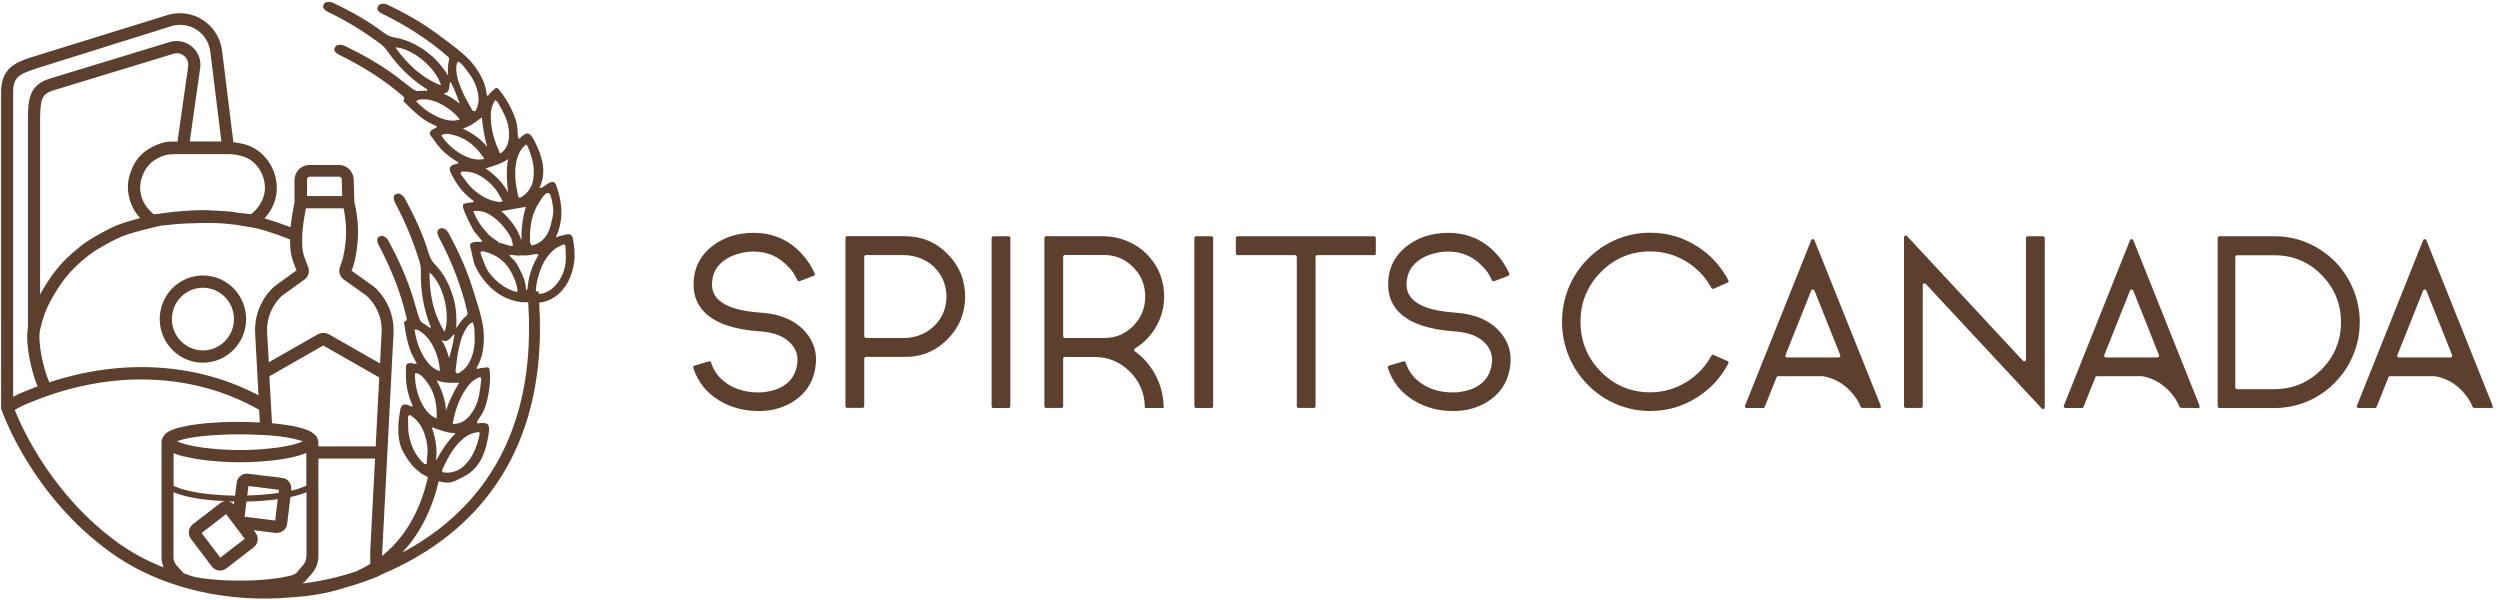 <svg width="204" height="49" viewBox="0 0 204 49" fill="none" xmlns="http://www.w3.org/2000/svg">
<g id="Group 1">
<g id="Group">
<path id="Vector" d="M16.559 22.479C14.613 22.479 13.033 24.075 13.033 26.037C13.033 27.999 14.613 29.595 16.559 29.595C18.505 29.595 20.084 27.999 20.084 26.037C20.084 24.075 18.505 22.479 16.559 22.479ZM16.559 28.594C15.158 28.594 14.027 27.446 14.027 26.037C14.027 24.628 15.166 23.48 16.559 23.48C17.951 23.48 19.091 24.628 19.091 26.037C19.091 27.446 17.951 28.594 16.559 28.594Z" fill="#5C3F2D"/>
<path id="Vector_2" d="M46.759 19.515C46.694 19.157 46.547 19.051 46.189 19.14C45.912 19.214 45.627 19.262 45.342 19.368C45.505 19.067 45.602 18.766 45.676 18.448C45.953 17.341 45.773 16.274 45.423 15.224C45.285 14.801 45.138 14.752 44.739 14.963C44.544 15.061 44.275 15.362 44.039 15.338C44.039 15.281 44.055 15.248 44.121 15.086C44.601 13.84 44.186 12.61 43.599 11.479C43.209 10.73 43.005 10.721 42.37 11.316C42.215 11.267 42.305 11.12 42.248 11.031C42.248 10.583 42.207 10.127 42.061 9.712C41.743 8.824 41.303 7.994 40.676 7.277C40.562 7.147 40.473 7.155 40.367 7.245C40.163 7.424 39.968 7.603 39.813 7.815C39.724 7.79 39.716 7.741 39.708 7.701C39.667 7.22 39.528 6.756 39.309 6.333C38.942 5.616 38.454 4.981 37.851 4.452C37.184 3.858 36.451 3.345 35.742 2.815C34.472 1.863 33.088 1.089 31.663 0.405C31.509 0.332 31.354 0.291 31.175 0.308C30.979 0.324 30.865 0.43 30.808 0.601C30.751 0.78 30.865 0.894 30.979 0.992C31.061 1.057 31.158 1.106 31.256 1.154C32.233 1.635 33.186 2.164 34.098 2.767C34.928 3.32 35.742 3.907 36.491 4.574C36.581 4.656 36.687 4.713 36.646 4.875C36.532 5.266 36.54 5.673 36.573 6.17C36.125 5.478 35.677 4.924 35.115 4.468C34.236 3.736 33.259 3.231 32.127 3.043C31.81 2.995 31.549 2.84 31.305 2.661C30.027 1.692 28.626 0.918 27.185 0.234C27.022 0.153 26.859 0.153 26.697 0.161C26.517 0.177 26.436 0.3 26.379 0.454C26.314 0.601 26.42 0.699 26.493 0.78C26.583 0.886 26.713 0.943 26.835 1.008C28.309 1.716 29.685 2.571 30.996 3.54C31.248 3.727 31.46 3.939 31.639 4.2C32.469 5.396 33.487 6.406 34.708 7.204C34.765 7.237 34.912 7.245 34.839 7.408C34.627 7.416 34.407 7.391 34.179 7.424C34.016 7.448 33.853 7.391 33.691 7.269C33.186 6.911 32.722 6.512 32.225 6.146C30.922 5.201 29.538 4.411 28.097 3.727C27.934 3.646 27.771 3.646 27.608 3.662C27.429 3.679 27.356 3.809 27.291 3.963C27.234 4.11 27.332 4.2 27.413 4.289C27.519 4.403 27.657 4.46 27.796 4.533C29.563 5.405 31.232 6.439 32.738 7.725C32.876 7.847 33.104 7.937 32.925 8.206C32.885 8.263 32.958 8.303 33.007 8.344C33.528 8.865 34.049 9.386 34.66 9.793C34.977 10.005 35.327 10.152 35.669 10.322C35.563 10.493 35.384 10.493 35.27 10.583C35.026 10.77 35.002 10.9 35.205 11.153C35.254 11.21 35.311 11.267 35.352 11.332C35.832 12.089 36.459 12.684 37.224 13.14C37.297 13.18 37.411 13.188 37.395 13.319C37.346 13.368 37.289 13.368 37.224 13.384C36.711 13.473 36.581 13.701 36.801 14.149C37.224 14.996 37.77 15.753 38.543 16.323C38.6 16.364 38.69 16.388 38.641 16.486C38.413 16.519 38.193 16.551 37.973 16.592C37.819 16.624 37.762 16.689 37.778 16.885C37.819 17.251 38.6 18.766 38.698 18.888C38.918 19.157 39.146 19.425 39.366 19.694C39.154 19.792 38.918 19.694 38.698 19.751C38.389 19.84 38.307 19.898 38.389 20.191C38.462 20.451 38.649 21.428 38.747 21.648C38.999 22.185 39.309 22.674 39.699 23.114C40.44 23.944 41.344 24.482 42.451 24.644C42.655 24.677 42.858 24.644 43.07 24.677C43.078 24.677 43.087 24.677 43.103 24.677C43.534 31.305 41.971 36.711 38.429 40.733C36.768 42.622 34.798 44.047 32.803 45.105C34.106 43.737 35.181 41.857 35.799 39.267C35.97 39.316 36.15 39.349 36.353 39.373C36.614 39.398 36.882 39.357 37.127 39.251C37.395 39.129 38.006 38.812 38.152 38.714C39.284 37.981 39.675 36.711 39.87 35.424C40.001 34.569 39.83 34.439 38.95 34.545C38.853 34.415 39.016 34.342 39.024 34.236C39.3 33.869 39.528 33.47 39.651 33.031C39.919 32.102 40.05 31.158 39.952 30.189C39.935 30.018 39.862 29.961 39.724 29.977C39.447 30.002 39.178 30.034 38.934 30.108C38.869 30.034 38.893 29.985 38.918 29.953C39.17 29.53 39.333 29.074 39.406 28.585C39.528 27.771 39.504 26.957 39.325 26.151C39.13 25.255 38.828 24.392 38.559 23.521C38.079 21.957 37.395 20.492 36.63 19.059C36.548 18.904 36.443 18.774 36.288 18.684C36.117 18.578 35.962 18.595 35.807 18.709C35.653 18.823 35.685 18.986 35.718 19.132C35.742 19.238 35.799 19.336 35.848 19.433C36.369 20.419 36.842 21.436 37.232 22.487C37.591 23.448 37.908 24.424 38.12 25.426C38.144 25.54 38.201 25.662 38.063 25.768C37.737 26.02 37.501 26.362 37.232 26.794C37.273 25.955 37.232 25.231 37.053 24.506C36.76 23.374 36.264 22.356 35.441 21.518C35.213 21.282 35.083 20.997 34.993 20.704C34.521 19.124 33.821 17.642 33.039 16.201C32.95 16.038 32.828 15.932 32.673 15.843C32.518 15.745 32.38 15.802 32.233 15.892C32.095 15.973 32.127 16.111 32.135 16.234C32.144 16.372 32.217 16.502 32.282 16.633C33.072 18.106 33.699 19.653 34.203 21.249C34.301 21.55 34.35 21.852 34.342 22.177C34.309 23.667 34.545 25.117 35.083 26.517C35.107 26.582 35.229 26.672 35.075 26.761C34.896 26.639 34.725 26.484 34.521 26.379C34.374 26.297 34.277 26.151 34.203 25.955C34 25.353 33.853 24.742 33.658 24.14C33.153 22.568 32.477 21.086 31.696 19.637C31.606 19.474 31.476 19.376 31.329 19.287C31.175 19.197 31.036 19.254 30.89 19.344C30.751 19.433 30.784 19.572 30.792 19.686C30.808 19.84 30.89 19.979 30.963 20.117C31.899 21.909 32.665 23.773 33.129 25.744C33.169 25.931 33.308 26.142 32.998 26.248C32.933 26.273 32.974 26.346 32.982 26.411C33.096 27.152 33.218 27.901 33.487 28.61C33.625 28.976 33.821 29.31 34.008 29.66C33.821 29.741 33.674 29.627 33.52 29.627C33.202 29.627 33.112 29.725 33.121 30.059C33.121 30.14 33.137 30.213 33.129 30.295C33.08 31.207 33.243 32.078 33.593 32.917C33.625 32.998 33.715 33.071 33.625 33.169C33.56 33.177 33.503 33.145 33.446 33.12C32.974 32.884 32.73 32.99 32.648 33.495C32.494 34.456 32.396 35.457 32.689 36.393C32.828 36.841 33.438 37.851 33.919 38.258C34.065 38.388 34.22 38.51 34.366 38.632C34.537 38.722 34.725 38.828 34.92 38.942C34.212 42.028 32.819 44.047 31.175 45.366C31.175 45.358 31.175 45.342 31.175 45.333L32.111 27.201C32.184 25.752 31.582 24.319 30.491 23.374L28.716 22.112L28.691 22.096V22.071C28.789 21.835 28.879 21.591 28.936 21.322C29.318 19.629 29.31 18.163 28.911 16.437L28.862 14.678C28.862 14.011 28.325 13.465 27.657 13.465H25.239C24.58 13.465 24.034 14.011 24.034 14.687V16.502C23.896 17.227 23.774 17.895 23.708 18.546C23.676 18.538 23.651 18.521 23.619 18.505C22.837 18.212 22.186 17.992 21.583 17.821C21.828 17.553 22.039 17.259 22.202 16.942C22.471 16.413 22.601 15.843 22.585 15.248C22.552 13.653 21.469 12.195 20.004 11.788C19.678 11.698 19.361 11.642 19.043 11.609L18.123 4.151C17.993 3.117 17.423 2.197 16.56 1.635C15.697 1.073 14.63 0.927 13.645 1.236L2.58 4.664C1.155 5.12 0.064 5.633 0.088 7.603V33.324L0.113 33.405C0.21 33.69 2.572 40.44 9.053 45.097C12.489 47.564 16.967 48.843 21.559 48.843C22.292 48.843 23.024 48.81 23.757 48.745C24.987 48.672 26.517 48.484 28.097 47.971C29.082 47.703 30.051 47.369 30.996 46.97L30.979 46.937C33.788 45.781 36.736 43.998 39.089 41.319C42.777 37.126 44.422 31.532 43.998 24.693C44.462 24.652 44.91 24.49 45.317 24.197C46.254 23.504 46.685 22.527 46.848 21.396C46.938 20.761 46.864 20.134 46.759 19.515ZM37.192 35.343C36.492 36.027 36.019 36.8 35.571 37.598C35.71 36.638 35.539 35.742 35.229 34.863C35.873 35.066 36.459 35.343 37.192 35.351V35.343ZM35.636 31.036C36.255 31.28 36.833 31.231 37.468 31.239C37.013 31.964 36.671 32.705 36.394 33.487C36.337 32.615 36.06 31.842 35.636 31.044V31.036ZM39.097 35.262C39.162 35.351 39.138 35.441 39.121 35.53C38.918 36.442 38.592 37.297 37.908 37.973C37.468 38.404 36.947 38.592 36.345 38.567C36.076 38.559 36.019 38.478 36.125 38.25C36.557 37.305 37.045 36.401 37.867 35.734C38.201 35.465 38.625 35.294 39.097 35.253V35.262ZM39.195 30.743C39.227 30.832 39.276 30.914 39.268 30.987C39.17 31.785 39.113 32.599 38.722 33.324C38.511 33.715 38.258 34.073 37.884 34.325C37.623 34.504 37.33 34.61 36.931 34.586C37.151 33.397 37.534 32.314 38.275 31.394C38.519 31.093 38.828 30.889 39.195 30.751V30.743ZM37.192 30.108C37.249 29.635 37.297 29.163 37.387 28.699C37.517 28.048 37.664 27.404 38.022 26.834C38.152 26.623 38.291 26.411 38.568 26.297C38.739 26.623 38.706 26.948 38.722 27.25C38.771 28.105 38.673 28.943 38.218 29.701C38.055 29.969 37.851 30.173 37.599 30.336C37.501 30.401 37.387 30.523 37.265 30.45C37.135 30.376 37.175 30.23 37.192 30.108ZM37.094 27.274C36.988 27.942 36.842 28.569 36.646 29.212C36.5 28.732 36.369 28.251 36.019 27.738C36.638 28.04 36.736 27.453 37.094 27.274ZM35.05 22.242C36.133 23.081 36.809 25.695 36.272 27.071C35.335 25.556 35.042 23.952 35.05 22.242ZM33.829 26.9C34.008 26.867 34.147 26.94 34.285 27.038C34.847 27.396 35.205 27.934 35.465 28.52C35.71 29.074 35.864 29.66 35.897 30.279C34.944 30.059 34.049 28.552 33.829 26.892V26.9ZM33.878 30.442C34.244 30.458 34.464 30.718 34.668 30.963C35.343 31.736 35.612 32.672 35.636 33.69C35.636 33.829 35.636 33.975 35.636 34.146C34.464 33.731 33.788 31.752 33.87 30.442H33.878ZM34.863 37.273C34.831 37.468 34.831 37.672 34.814 37.867C34.684 37.9 34.602 37.843 34.521 37.761C33.878 37.159 33.552 36.385 33.373 35.538C33.275 35.074 33.316 34.602 33.3 34.13C33.3 34.04 33.283 33.926 33.389 33.886C33.495 33.845 33.56 33.926 33.634 33.983C34.114 34.333 34.431 34.806 34.627 35.376C34.839 35.994 34.953 36.621 34.855 37.273H34.863ZM14.964 35.84C15.037 35.823 15.11 35.807 15.192 35.791H15.232V35.783C15.322 35.766 15.42 35.742 15.509 35.726C15.843 35.669 16.218 35.62 16.666 35.571C17.838 35.465 19.027 35.424 20.207 35.449C20.582 35.457 20.997 35.481 21.486 35.498C21.82 35.514 22.153 35.538 22.487 35.571C22.756 35.595 23.147 35.652 23.407 35.693C23.603 35.726 23.782 35.758 23.928 35.791C24.091 35.831 24.303 35.889 24.506 35.946C24.58 35.97 24.645 35.994 24.71 36.019C24.449 36.125 24.181 36.214 23.92 36.279C23.554 36.369 23.147 36.45 22.699 36.516C20.631 36.792 18.538 36.792 16.478 36.516C16.022 36.45 15.615 36.369 15.249 36.279C14.972 36.206 14.695 36.117 14.443 36.011C14.54 35.97 14.671 35.921 14.834 35.88C14.874 35.872 14.915 35.856 14.964 35.848V35.84ZM30.662 36.426H25.98V36.312C25.98 36.255 25.98 36.198 25.98 36.141V36.125C25.98 36.051 25.972 35.978 25.948 35.913C25.948 35.889 25.939 35.864 25.931 35.84C25.931 35.84 25.931 35.823 25.923 35.815C25.907 35.775 25.89 35.742 25.874 35.701C25.858 35.669 25.834 35.636 25.809 35.603C25.793 35.587 25.785 35.571 25.768 35.555C25.76 35.547 25.752 35.53 25.736 35.522C25.378 35.123 24.726 34.96 24.433 34.887C24.36 34.863 24.254 34.838 24.124 34.814C24.002 34.781 23.896 34.757 23.806 34.749C23.798 34.749 23.692 34.732 23.546 34.708C23.057 34.627 22.503 34.553 22.194 34.537L21.982 30.702L26.379 28.194L30.947 30.8L30.654 36.434L30.662 36.426ZM24.995 45.407C24.995 45.667 24.905 45.919 24.734 46.115L24.221 46.709C24.221 46.709 24.148 46.791 24.132 46.799C24.075 46.831 24.018 46.864 23.953 46.888C23.847 46.929 23.749 46.962 23.643 46.986C23.513 47.019 23.375 47.051 23.212 47.084C22.862 47.157 22.479 47.206 22.007 47.255C21.306 47.336 20.468 47.377 19.58 47.377C18.693 47.377 17.887 47.336 17.146 47.263C16.69 47.222 16.307 47.165 15.949 47.092C15.819 47.068 15.151 46.856 15.005 46.791C14.996 46.791 14.98 46.775 14.972 46.758L14.931 46.709C14.931 46.709 14.646 46.408 14.402 46.131C14.247 45.952 14.158 45.724 14.158 45.48V40.163C14.459 40.285 14.76 40.391 15.062 40.464C15.452 40.562 15.876 40.644 16.364 40.717C17.032 40.806 17.7 40.863 18.375 40.896C18.229 40.912 18.09 40.969 17.968 41.059L15.737 42.777C15.371 43.062 15.298 43.599 15.583 43.974L17.284 46.221C17.447 46.441 17.7 46.555 17.952 46.555C18.131 46.555 18.31 46.498 18.465 46.384L20.696 44.666C20.875 44.527 20.989 44.324 21.021 44.104C21.054 43.876 20.989 43.656 20.859 43.477L20.696 43.265L22.487 43.485C22.487 43.485 22.56 43.485 22.593 43.485C22.78 43.485 22.959 43.42 23.114 43.306C23.293 43.167 23.407 42.964 23.432 42.736L23.7 40.554C23.839 40.521 23.977 40.497 24.107 40.464C24.409 40.391 24.71 40.285 25.011 40.163V45.398L24.995 45.407ZM15.013 37.24C15.412 37.338 15.843 37.427 16.34 37.501C17.415 37.647 18.497 37.721 19.58 37.721C20.663 37.721 21.754 37.647 22.829 37.501C23.318 37.427 23.749 37.346 24.156 37.24C24.433 37.167 24.718 37.077 24.995 36.963V39.626C24.995 39.626 24.922 39.658 24.881 39.683C24.58 39.813 24.278 39.911 23.977 39.992C23.904 40.008 23.831 40.025 23.757 40.041V39.943C23.822 39.479 23.497 39.056 23.033 38.999L20.248 38.657C20.028 38.632 19.8 38.689 19.629 38.828C19.45 38.966 19.336 39.17 19.312 39.398L19.181 40.448C18.261 40.432 17.349 40.367 16.438 40.245C15.965 40.171 15.558 40.098 15.184 40C14.882 39.927 14.573 39.821 14.288 39.699C14.255 39.683 14.215 39.658 14.166 39.634V36.98C14.443 37.093 14.728 37.183 15.013 37.256V37.24ZM18.66 40.92C18.815 40.92 18.97 40.928 19.116 40.928L19.084 41.165C18.97 41.042 18.823 40.953 18.652 40.92H18.66ZM19.971 43.965L17.976 45.504L16.454 43.493L18.449 41.954L19.971 43.965ZM20.118 40.928C20.973 40.912 21.82 40.847 22.666 40.733L22.454 42.475L19.963 42.166L20.11 40.928H20.118ZM22.723 40.228C21.876 40.342 21.03 40.407 20.175 40.432L20.273 39.658L22.764 39.968L22.731 40.228H22.723ZM29.066 46.628C27.649 47.1 26.175 47.426 24.686 47.613C24.791 47.54 24.897 47.434 24.954 47.369L25.475 46.766C25.801 46.384 25.98 45.903 25.98 45.398V37.419H30.605L30.198 45.244C30.198 45.244 30.198 45.227 30.214 45.227V46.009C29.839 46.245 29.449 46.449 29.066 46.62V46.628ZM25.255 14.418H27.674C27.788 14.418 27.885 14.516 27.885 14.646L27.926 15.998H25.052V14.63C25.044 14.508 25.141 14.418 25.255 14.418ZM24.645 22.951C25.434 22.487 25.19 21.876 25.093 21.648L25.019 21.469C24.881 21.119 24.726 20.712 24.694 20.394C24.58 19.319 24.718 18.245 24.962 16.999H28.04C28.325 18.407 28.309 19.645 27.983 21.054C27.934 21.257 27.861 21.461 27.779 21.681L27.739 21.795C27.617 22.12 27.674 22.584 28.17 22.894L29.88 24.107C30.727 24.856 31.199 25.971 31.142 27.103L31.012 29.66L26.876 27.299C26.574 27.128 26.2 27.128 25.899 27.299L21.933 29.562L21.795 27.103C21.738 25.971 22.202 24.848 23.057 24.099L24.653 22.951H24.645ZM23.668 19.547C23.668 19.865 23.676 20.183 23.717 20.5C23.765 20.956 23.953 21.445 24.107 21.835L24.189 22.031C24.189 22.031 24.197 22.047 24.205 22.063C24.189 22.071 24.172 22.08 24.148 22.096L22.471 23.309L22.438 23.334C21.347 24.278 20.745 25.711 20.818 27.16L21.095 32.257C16.055 29.603 9.981 29.236 4.029 31.199C4.029 31.182 4.013 31.166 4.005 31.15C3.5 30.002 3.06 27.852 3.272 26.908C3.467 26.012 3.736 25.263 4.086 24.62C4.461 23.92 4.851 23.309 5.283 22.747C5.788 22.088 6.398 21.485 7.221 20.85C7.717 20.459 8.279 20.142 8.817 19.849C9.273 19.604 9.802 19.328 10.347 19.148C11.178 18.88 11.992 18.676 12.985 18.44C13.042 18.424 13.107 18.416 13.173 18.407C13.368 18.391 13.563 18.367 13.759 18.351C14.182 18.302 14.581 18.261 14.98 18.245C16.047 18.196 16.853 18.18 17.61 18.204C18.099 18.212 18.587 18.269 19.1 18.326C19.181 18.334 19.271 18.342 19.352 18.351C19.629 18.416 19.906 18.456 20.175 18.497C20.509 18.546 20.818 18.595 21.119 18.676C21.762 18.847 22.454 19.075 23.318 19.401C23.44 19.45 23.57 19.499 23.692 19.555L23.668 19.547ZM3.272 9.899V9.679C3.304 8.173 3.361 7.676 4.355 7.375L14.158 4.387C14.467 4.289 14.793 4.362 15.037 4.574C15.281 4.786 15.403 5.095 15.355 5.429L14.483 11.552C14.394 11.552 14.296 11.552 14.207 11.552C13.914 11.552 13.539 11.56 13.189 11.674C11.968 12.057 11.162 12.765 10.73 13.856C10.518 14.385 10.421 14.882 10.437 15.362C10.469 16.282 10.803 17.105 11.438 17.797C10.966 17.919 10.486 18.057 10.014 18.212C9.395 18.407 8.808 18.717 8.32 18.986C7.75 19.295 7.147 19.637 6.594 20.077C5.706 20.769 5.039 21.428 4.485 22.153C4.045 22.723 3.646 23.342 3.272 24.034V9.899ZM21.624 15.224C21.632 15.655 21.543 16.055 21.347 16.445C21.152 16.828 20.875 17.17 20.484 17.479C20.354 17.471 20.232 17.455 20.11 17.439C19.988 17.422 19.873 17.406 19.751 17.398C19.662 17.39 19.572 17.382 19.474 17.373C18.97 17.259 18.465 17.235 17.985 17.211C17.789 17.203 17.594 17.194 17.398 17.178C16.494 17.105 15.615 17.17 14.768 17.235L14.581 17.251C14.427 17.259 14.264 17.276 14.109 17.292C14.003 17.308 13.905 17.317 13.8 17.333C13.531 17.365 13.246 17.398 12.961 17.455C12.953 17.455 12.945 17.455 12.937 17.455H12.831C12.586 17.488 12.537 17.488 12.456 17.414C11.797 16.828 11.463 16.16 11.438 15.354C11.43 15.012 11.495 14.654 11.658 14.255C11.976 13.457 12.562 12.952 13.49 12.659C13.71 12.594 13.987 12.586 14.231 12.578C14.768 12.57 15.306 12.578 15.843 12.578H18.628C19.002 12.578 19.377 12.635 19.759 12.741C20.81 13.034 21.591 14.092 21.616 15.257L21.624 15.224ZM2.873 5.616L13.962 2.14C14.671 1.92 15.428 2.026 16.047 2.425C16.666 2.832 17.073 3.483 17.162 4.224L18.066 11.544H16.494H15.843C15.721 11.544 15.607 11.544 15.485 11.544L16.332 5.567C16.429 4.908 16.185 4.248 15.68 3.817C15.175 3.385 14.5 3.239 13.865 3.426L4.062 6.414C2.327 6.943 2.303 8.206 2.279 9.655V9.883V26.761C2.034 28.023 2.563 30.352 3.068 31.524C2.718 31.655 2.368 31.793 2.018 31.94C1.741 32.045 1.415 32.192 1.073 32.379V7.603C1.057 6.382 1.44 6.08 2.873 5.624V5.616ZM1.196 33.454C1.554 33.242 1.977 33.023 2.36 32.884C2.384 32.876 2.401 32.868 2.409 32.868C8.906 30.14 15.705 30.352 21.144 33.438L21.201 34.472C20.883 34.456 20.557 34.447 20.24 34.439C19.124 34.407 18.31 34.415 16.828 34.537C15.941 34.618 15.265 34.74 14.996 34.806C14.899 34.83 14.801 34.846 14.703 34.871C14.646 34.887 14.597 34.903 14.54 34.911C14.475 34.928 14.41 34.944 14.337 34.968C14.337 34.968 14.085 35.058 13.97 35.107C13.857 35.156 13.751 35.221 13.661 35.278C13.563 35.343 13.482 35.416 13.417 35.498C13.409 35.514 13.392 35.522 13.384 35.538C13.384 35.538 13.368 35.555 13.368 35.563C13.368 35.571 13.352 35.587 13.352 35.595C13.335 35.62 13.319 35.644 13.303 35.669C13.205 35.831 13.181 35.97 13.181 36.084V36.117V45.488C13.181 45.773 13.246 46.05 13.352 46.302C12.008 45.773 10.754 45.105 9.639 44.299C4.273 40.44 1.798 34.944 1.212 33.47L1.196 33.454ZM43.673 17.121C43.673 17.04 44.039 16.396 44.357 15.973C44.487 15.835 44.568 15.77 44.674 15.753C44.772 15.737 44.878 15.802 44.91 15.9C45.032 16.258 45.081 16.576 45.138 16.958C45.179 17.284 45.114 17.707 45.016 18.025C44.853 18.888 44.52 19.629 43.632 19.963C43.363 20.069 43.363 20.069 43.249 19.759C43.2 18.473 43.428 17.602 43.673 17.129V17.121ZM42.207 12.903C42.321 12.496 42.549 12.114 42.907 11.804C43.013 11.837 43.046 11.918 43.078 12.008C43.445 12.855 43.665 13.718 43.51 14.654C43.412 15.248 43.103 15.704 42.614 16.038C42.394 16.193 42.313 16.16 42.256 15.916C42.053 14.915 41.922 13.913 42.199 12.903H42.207ZM40.913 17.227C41.629 17.105 42.248 16.991 42.916 16.877C42.631 17.781 42.533 18.684 42.549 19.621C42.248 18.684 41.678 17.935 40.913 17.227ZM42.02 20.695C42.02 20.695 41.987 20.72 41.971 20.728C41.971 20.728 42.004 20.704 42.02 20.695ZM40.05 9.223C40.074 8.849 40.196 8.499 40.408 8.173C40.481 8.23 40.571 8.263 40.603 8.319C40.986 9.003 41.401 9.679 41.507 10.485C41.564 10.917 41.564 11.357 41.417 11.772C41.312 12.065 41.141 12.325 40.815 12.537C40.31 11.47 39.992 10.388 40.058 9.223H40.05ZM41.458 12.985C41.295 13.929 41.36 14.825 41.458 15.713C41.018 14.874 40.375 14.255 39.618 13.742C40.245 13.53 40.872 13.4 41.45 12.985H41.458ZM39.325 9.573C39.382 10.412 39.537 11.202 39.756 11.983C39.219 11.324 38.551 10.876 37.762 10.485C38.389 10.322 38.82 9.94 39.325 9.573ZM37.379 5.022C37.705 5.177 37.859 5.454 38.047 5.69C38.576 6.341 38.975 7.057 39.048 7.929C39.072 8.23 39.032 8.515 38.918 8.792C38.877 8.906 38.853 9.06 38.714 9.077C38.576 9.093 38.511 8.955 38.454 8.849C38.234 8.442 37.998 8.043 37.802 7.619C37.534 7.033 37.281 6.431 37.24 5.771C37.224 5.527 37.208 5.283 37.363 5.03L37.379 5.022ZM36.76 6.659C37.061 7.245 37.297 7.839 37.509 8.458C37.118 8.157 36.736 7.855 36.174 7.652C36.833 7.53 36.573 7.009 36.76 6.659ZM32.258 3.866C33.593 3.898 35.628 5.567 35.987 6.976C34.383 6.325 33.235 5.226 32.258 3.866ZM33.951 8.271C34.073 8.14 34.228 8.124 34.391 8.108C35.042 8.067 35.628 8.279 36.174 8.596C36.687 8.889 37.143 9.264 37.526 9.736C36.638 10.119 35.075 9.451 33.951 8.263V8.271ZM36.019 11.047C36.321 10.844 36.646 10.925 36.939 10.998C37.916 11.218 38.665 11.804 39.268 12.594C39.349 12.7 39.431 12.814 39.528 12.96C38.364 13.311 36.695 12.146 36.011 11.055L36.019 11.047ZM38.535 15.379C38.193 15.069 37.957 14.67 37.672 14.312C37.623 14.247 37.542 14.165 37.607 14.068C37.664 13.978 37.77 14.003 37.859 13.995C38.446 13.995 38.967 14.182 39.447 14.516C39.968 14.882 40.416 15.313 40.717 15.883C40.807 16.055 40.921 16.225 41.018 16.388C40.929 16.494 40.839 16.486 40.725 16.478C39.87 16.38 39.17 15.957 38.543 15.387L38.535 15.379ZM38.633 17.219C39.138 17.178 39.61 17.276 40.025 17.553C40.766 18.041 41.336 18.692 41.743 19.49C41.727 19.686 41.89 19.857 41.833 20.069C41.434 20.085 41.116 19.857 40.758 19.824C40.473 19.564 40.123 19.409 39.854 19.124C39.341 18.57 38.885 17.976 38.625 17.227L38.633 17.219ZM42.036 23.798C41.189 23.537 40.53 23.016 39.976 22.332C39.602 21.876 39.48 21.314 39.26 20.801C39.146 20.541 39.235 20.459 39.512 20.524C40.546 20.785 41.328 21.371 41.792 22.356C41.987 22.772 42.191 23.187 42.232 23.757C42.232 23.789 42.183 23.838 42.028 23.789L42.036 23.798ZM42.924 23.667C42.916 22.959 42.606 22.348 42.289 21.746C42.134 21.453 41.955 21.16 41.654 20.98C41.67 20.915 41.458 20.761 41.694 20.793C41.987 20.826 42.272 20.891 42.574 20.834C42.972 20.883 43.355 20.785 43.746 20.728C43.819 20.72 43.86 20.728 43.909 20.769C43.95 20.818 43.909 20.85 43.893 20.891C43.404 21.713 43.119 22.601 43.046 23.553C43.046 23.594 43.029 23.643 42.932 23.667H42.924ZM45.602 22.926C45.22 23.496 44.731 23.912 44.015 23.985C43.998 23.985 43.982 23.985 43.966 23.985C43.966 23.912 43.958 23.838 43.95 23.765L43.722 23.789C43.722 23.789 43.722 23.741 43.722 23.708C43.754 23.097 43.909 22.519 44.129 21.949C44.365 21.314 44.723 20.769 45.252 20.337C45.464 20.166 45.7 20.077 45.936 19.963C46.05 19.906 46.123 19.979 46.132 20.077C46.156 20.272 46.156 20.476 46.164 20.671C46.221 21.477 46.066 22.242 45.611 22.918L45.602 22.926Z" fill="#5C3F2D"/>
</g>
<g id="Group_2">
<g id="Group_3">
<path id="Vector_3" d="M61.865 33.537C60.721 33.537 59.687 33.266 58.756 32.717C57.676 32.087 56.948 31.186 56.572 30.019C56.549 29.938 56.596 29.857 56.671 29.834L57.843 29.487C57.919 29.464 57.994 29.51 58.023 29.585C58.288 30.394 58.803 31.012 59.559 31.446C60.23 31.833 61.004 32.023 61.87 32.023C62.003 32.023 62.125 32.023 62.217 32.012C62.309 32 62.431 31.989 62.564 31.966C62.945 31.908 63.292 31.804 63.598 31.665C64.499 31.249 64.99 30.533 65.071 29.522C65.112 28.996 64.956 28.522 64.609 28.112C64.066 27.471 63.193 27.113 61.998 27.038C59.987 26.899 58.525 26.425 57.624 25.61C56.942 24.992 56.596 24.195 56.596 23.224C56.596 21.913 57.11 20.867 58.132 20.076C59.057 19.359 60.172 19.001 61.489 19.001C63.043 19.001 64.343 19.556 65.389 20.671C65.718 21.029 66.007 21.422 66.25 21.855C66.313 21.965 66.388 22.115 66.475 22.311C66.51 22.387 66.475 22.479 66.394 22.508L65.25 22.941C65.181 22.97 65.106 22.941 65.071 22.872C65.002 22.727 64.921 22.572 64.828 22.41C64.713 22.202 64.534 21.976 64.285 21.728C63.529 20.925 62.598 20.526 61.489 20.526C61.154 20.526 60.813 20.567 60.461 20.653C60.05 20.746 59.681 20.884 59.357 21.075C58.519 21.566 58.098 22.283 58.098 23.224C58.098 24.57 59.432 25.333 62.096 25.512C63.708 25.622 64.927 26.159 65.747 27.113C66.371 27.841 66.648 28.684 66.579 29.637C66.475 30.908 65.938 31.896 64.961 32.607C64.1 33.231 63.072 33.543 61.876 33.543H61.859L61.865 33.537Z" fill="#5C3F2D"/>
<path id="Vector_4" d="M73.878 19.278C75.218 19.278 76.368 19.758 77.321 20.723C78.275 21.682 78.754 22.843 78.754 24.201C78.754 25.558 78.275 26.714 77.321 27.679C76.368 28.643 75.218 29.123 73.878 29.123H70.666C70.585 29.123 70.521 29.187 70.521 29.267V33.138C70.521 33.219 70.458 33.283 70.377 33.283H69.135C69.054 33.283 68.99 33.219 68.99 33.138V19.411C68.99 19.33 69.054 19.267 69.135 19.267H73.878V19.278ZM73.728 27.586C74.785 27.586 75.819 27.147 76.489 26.321C76.981 25.714 77.229 25.009 77.229 24.201C77.229 23.392 76.981 22.687 76.489 22.08C75.819 21.254 74.785 20.815 73.728 20.815H70.666C70.585 20.815 70.521 20.878 70.521 20.959V27.43C70.521 27.511 70.585 27.575 70.666 27.575H73.728V27.586Z" fill="#5C3F2D"/>
<path id="Vector_5" d="M80.914 33.15V19.422C80.914 19.341 80.978 19.278 81.058 19.278H82.301C82.382 19.278 82.445 19.341 82.445 19.422V33.15C82.445 33.23 82.382 33.294 82.301 33.294H81.058C80.978 33.294 80.914 33.23 80.914 33.15Z" fill="#5C3F2D"/>
<path id="Vector_6" d="M92.624 28.43C92.531 28.488 92.531 28.615 92.612 28.672C93.3 29.169 93.849 29.799 94.264 30.556C94.721 31.405 94.952 32.312 94.952 33.283V33.294H93.421V33.283C93.421 32.145 93.022 31.163 92.219 30.348C91.41 29.533 90.44 29.129 89.307 29.129H86.898C86.817 29.129 86.754 29.192 86.754 29.273V33.144C86.754 33.225 86.69 33.289 86.609 33.289H85.367C85.286 33.289 85.223 33.225 85.223 33.144V19.417C85.223 19.336 85.286 19.273 85.367 19.273H89.954C91.41 19.273 92.826 19.867 93.791 20.965C94.594 21.878 94.992 22.959 94.992 24.201C94.992 25.119 94.755 25.974 94.276 26.76C93.86 27.453 93.305 28.008 92.624 28.424V28.43ZM86.754 20.965V27.436C86.754 27.517 86.817 27.581 86.898 27.581H90.105C91.035 27.581 91.826 27.251 92.473 26.593C93.126 25.928 93.45 25.131 93.45 24.195C93.45 23.259 93.126 22.467 92.473 21.809C91.821 21.144 91.029 20.809 90.105 20.809H86.898C86.817 20.809 86.754 20.873 86.754 20.954V20.965Z" fill="#5C3F2D"/>
<path id="Vector_7" d="M97.461 33.15V19.422C97.461 19.341 97.525 19.278 97.605 19.278H98.847C98.928 19.278 98.992 19.341 98.992 19.422V33.15C98.992 33.23 98.928 33.294 98.847 33.294H97.605C97.525 33.294 97.461 33.23 97.461 33.15Z" fill="#5C3F2D"/>
<path id="Vector_8" d="M112.266 19.422V20.676C112.266 20.757 112.202 20.82 112.121 20.82H107.494C107.413 20.82 107.349 20.884 107.349 20.965V33.144C107.349 33.225 107.286 33.288 107.205 33.288H105.963C105.882 33.288 105.818 33.225 105.818 33.144V20.965C105.818 20.884 105.755 20.82 105.674 20.82H100.988C100.907 20.82 100.844 20.757 100.844 20.676V19.422C100.844 19.341 100.907 19.278 100.988 19.278H112.121C112.202 19.278 112.266 19.341 112.266 19.422Z" fill="#5C3F2D"/>
<path id="Vector_9" d="M118.542 33.537C117.398 33.537 116.364 33.266 115.434 32.717C114.354 32.087 113.626 31.186 113.25 30.019C113.227 29.938 113.273 29.857 113.348 29.834L114.521 29.487C114.596 29.464 114.671 29.51 114.7 29.585C114.966 30.394 115.48 31.012 116.237 31.446C116.907 31.833 117.681 32.023 118.548 32.023C118.681 32.023 118.802 32.023 118.895 32.012C118.987 32 119.109 31.989 119.241 31.966C119.623 31.908 119.969 31.804 120.276 31.665C121.177 31.249 121.668 30.533 121.749 29.522C121.789 28.996 121.633 28.522 121.287 28.112C120.744 27.471 119.871 27.113 118.675 27.038C116.665 26.899 115.203 26.425 114.302 25.61C113.62 24.992 113.273 24.195 113.273 23.224C113.273 21.913 113.787 20.867 114.81 20.076C115.734 19.359 116.85 19.001 118.167 19.001C119.721 19.001 121.021 19.556 122.067 20.671C122.396 21.029 122.685 21.422 122.927 21.855C122.991 21.965 123.066 22.115 123.153 22.311C123.187 22.387 123.153 22.479 123.072 22.508L121.928 22.941C121.859 22.97 121.783 22.941 121.749 22.872C121.68 22.727 121.599 22.572 121.506 22.41C121.391 22.202 121.212 21.976 120.963 21.728C120.206 20.925 119.276 20.526 118.167 20.526C117.832 20.526 117.491 20.567 117.138 20.653C116.728 20.746 116.358 20.884 116.035 21.075C115.197 21.566 114.775 22.283 114.775 23.224C114.775 24.57 116.11 25.333 118.773 25.512C120.385 25.622 121.604 26.159 122.425 27.113C123.049 27.841 123.326 28.684 123.257 29.637C123.153 30.908 122.615 31.896 121.639 32.607C120.778 33.231 119.75 33.543 118.554 33.543H118.537L118.542 33.537Z" fill="#5C3F2D"/>
</g>
<g id="Group_4">
<path id="Vector_10" d="M179.488 33.312C179.488 33.312 179.47 33.26 179.464 33.231C179.488 33.19 179.499 33.144 179.476 33.092L174.074 19.602C174.028 19.48 173.854 19.48 173.808 19.602L168.412 33.092C168.372 33.19 168.441 33.294 168.545 33.294H169.88C169.937 33.294 169.989 33.26 170.012 33.202L170.977 30.793C171 30.735 171.052 30.7 171.11 30.7H174.79C175.611 30.845 176.333 31.226 176.951 31.856C177.367 32.278 177.673 32.746 177.87 33.254C177.887 33.254 177.905 33.254 177.922 33.254C177.945 33.271 177.974 33.289 178.009 33.289H178.933C179.118 33.294 179.303 33.3 179.488 33.306V33.312ZM171.711 28.967L173.808 23.715C173.854 23.594 174.028 23.594 174.074 23.715L176.171 28.967C176.212 29.065 176.142 29.169 176.038 29.169H171.838C171.734 29.169 171.665 29.065 171.705 28.967H171.711Z" fill="#5C3F2D"/>
<path id="Vector_11" d="M153.476 33.312C153.476 33.312 153.459 33.26 153.453 33.231C153.476 33.19 153.487 33.144 153.464 33.092L148.062 19.602C148.016 19.48 147.843 19.48 147.797 19.602L142.4 33.092C142.36 33.19 142.429 33.294 142.533 33.294H143.868C143.926 33.294 143.978 33.26 144.001 33.202L144.966 30.793C144.989 30.735 145.041 30.7 145.098 30.7H148.779C149.599 30.845 150.321 31.226 150.94 31.856C151.356 32.278 151.662 32.746 151.858 33.254C151.875 33.254 151.893 33.254 151.91 33.254C151.933 33.271 151.962 33.289 151.997 33.289H152.921C153.106 33.294 153.291 33.3 153.476 33.306V33.312ZM145.699 28.967L147.797 23.715C147.843 23.594 148.016 23.594 148.062 23.715L150.16 28.967C150.2 29.065 150.131 29.169 150.027 29.169H145.826C145.722 29.169 145.653 29.065 145.694 28.967H145.699Z" fill="#5C3F2D"/>
<path id="Vector_12" d="M134.654 32.012C135.734 32.012 136.728 31.723 137.647 31.151C138.502 30.614 139.166 29.909 139.646 29.031C139.68 28.967 139.761 28.938 139.831 28.967L140.963 29.458C141.038 29.493 141.073 29.585 141.032 29.66C140.431 30.804 139.582 31.729 138.49 32.422C137.323 33.167 136.046 33.537 134.66 33.537C133.683 33.537 132.753 33.346 131.863 32.971C130.997 32.601 130.234 32.075 129.57 31.405C128.905 30.735 128.391 29.961 128.021 29.088C127.646 28.187 127.461 27.245 127.461 26.263C127.461 25.281 127.646 24.334 128.021 23.426C128.391 22.56 128.905 21.791 129.57 21.121C130.234 20.451 130.997 19.931 131.863 19.555C132.753 19.18 133.683 18.989 134.66 18.989C136.046 18.989 137.323 19.359 138.49 20.104C139.582 20.798 140.426 21.722 141.032 22.866C141.073 22.941 141.038 23.034 140.963 23.068L139.836 23.559C139.767 23.588 139.692 23.559 139.651 23.496C139.172 22.612 138.508 21.907 137.652 21.375C136.734 20.803 135.74 20.515 134.66 20.515C133.094 20.515 131.748 21.075 130.633 22.196C129.524 23.322 128.969 24.68 128.969 26.263C128.969 27.846 129.524 29.204 130.633 30.331C131.748 31.451 133.088 32.012 134.66 32.012H134.654Z" fill="#5C3F2D"/>
<path id="Vector_13" d="M166.602 33.329L157.145 23.173C157.052 23.074 156.896 23.138 156.896 23.271V33.145C156.896 33.225 156.833 33.289 156.752 33.289H155.51C155.429 33.289 155.365 33.225 155.365 33.145V19.365C155.365 19.232 155.527 19.169 155.614 19.267L165.071 29.435C165.164 29.534 165.32 29.47 165.32 29.337V19.423C165.32 19.342 165.383 19.279 165.464 19.279H166.706C166.787 19.279 166.851 19.342 166.851 19.423V33.231C166.851 33.364 166.689 33.428 166.602 33.329Z" fill="#5C3F2D"/>
<path id="Vector_14" d="M180.961 33.15V19.422C180.961 19.341 181.024 19.278 181.105 19.278H185.618C186.559 19.278 187.461 19.463 188.316 19.832C189.142 20.185 189.876 20.682 190.523 21.329C191.164 21.982 191.655 22.721 192.002 23.559C192.372 24.426 192.556 25.333 192.556 26.286C192.556 27.239 192.372 28.14 192.002 29.013C191.655 29.845 191.158 30.584 190.511 31.232C189.87 31.884 189.142 32.387 188.316 32.739C187.449 33.109 186.554 33.294 185.618 33.294H181.105C181.024 33.294 180.961 33.23 180.961 33.15ZM185.623 31.752C187.108 31.746 188.379 31.208 189.437 30.151C190.494 29.082 191.025 27.794 191.025 26.292C191.025 24.79 190.494 23.501 189.437 22.432C188.379 21.363 187.108 20.832 185.623 20.832H182.544C182.463 20.832 182.4 20.895 182.4 20.976V31.613C182.4 31.694 182.463 31.757 182.544 31.757H185.623V31.752Z" fill="#5C3F2D"/>
<path id="Vector_15" d="M203.406 33.312C203.406 33.312 203.388 33.26 203.382 33.231C203.406 33.19 203.417 33.144 203.394 33.092L197.992 19.602C197.946 19.48 197.772 19.48 197.726 19.602L192.33 33.092C192.29 33.19 192.359 33.294 192.463 33.294H193.798C193.855 33.294 193.907 33.26 193.93 33.202L194.895 30.793C194.918 30.735 194.97 30.7 195.028 30.7H198.708C199.529 30.845 200.251 31.226 200.869 31.856C201.285 32.278 201.591 32.746 201.788 33.254C201.805 33.254 201.822 33.254 201.84 33.254C201.863 33.271 201.892 33.289 201.927 33.289H202.851C203.036 33.294 203.221 33.3 203.406 33.306V33.312ZM195.629 28.967L197.726 23.715C197.772 23.594 197.946 23.594 197.992 23.715L200.089 28.967C200.13 29.065 200.06 29.169 199.956 29.169H195.756C195.652 29.169 195.583 29.065 195.623 28.967H195.629Z" fill="#5C3F2D"/>
</g>
</g>
</g>
</svg>
